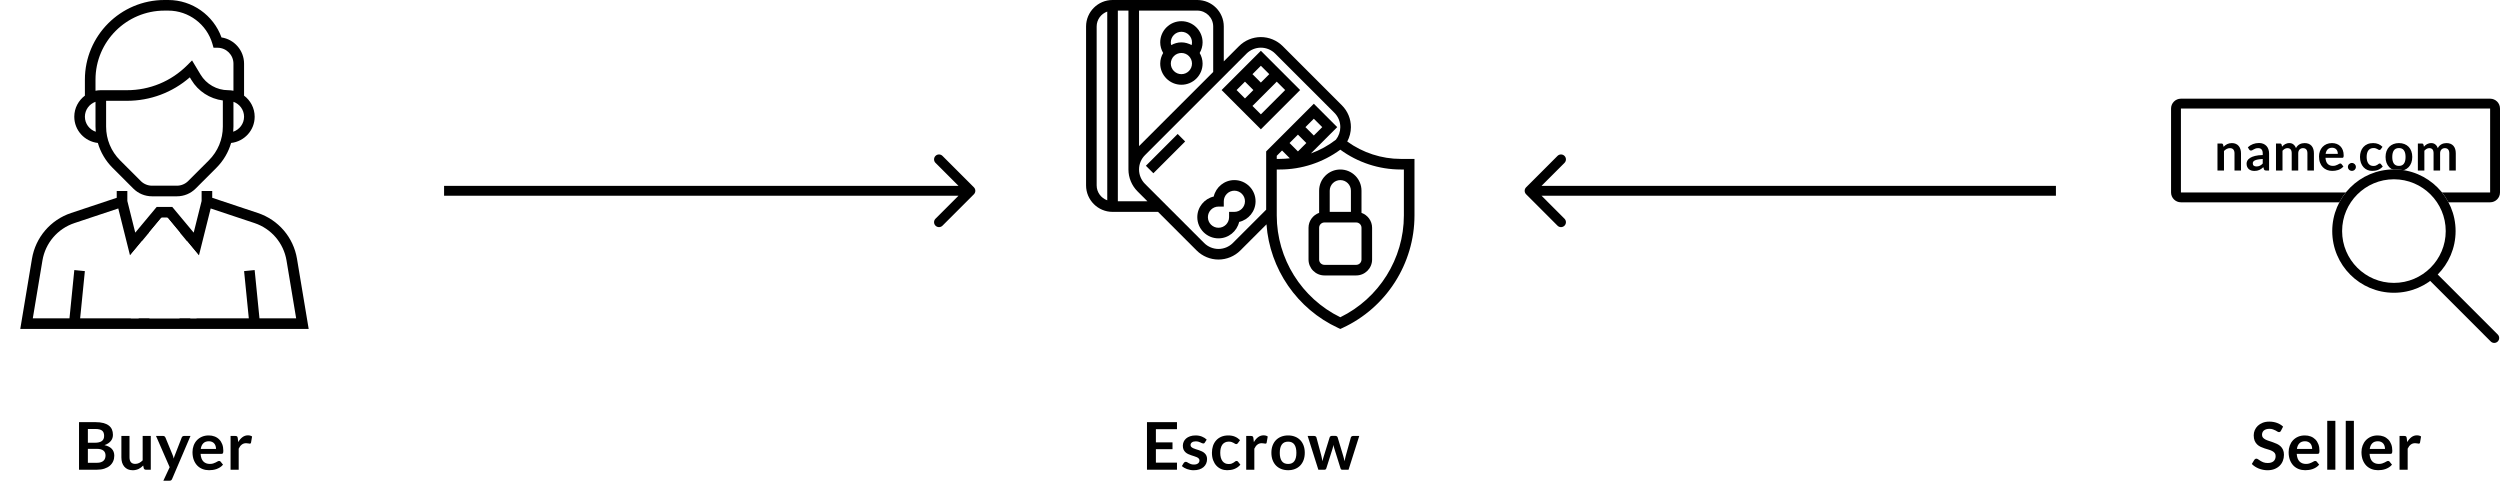 <?xml version="1.0" encoding="UTF-8"?> <svg xmlns="http://www.w3.org/2000/svg" width="1920" height="371" viewBox="0 0 1920 371" fill="none"><rect x="0" y="0" width="1920" height="371" fill="#808080" stroke="none"/><g clip-path="url(#clip0)"><rect width="1920" height="371" fill="white"></rect><path d="M60.69 360.738V324.207H73.296C75.687 324.207 77.725 324.434 79.409 324.889C81.111 325.344 82.5 325.992 83.578 326.834C84.673 327.677 85.473 328.695 85.978 329.891C86.483 331.087 86.736 332.434 86.736 333.933C86.736 334.792 86.609 335.618 86.357 336.409C86.104 337.184 85.708 337.917 85.169 338.607C84.647 339.281 83.974 339.895 83.148 340.451C82.34 341.007 81.372 341.479 80.243 341.866C85.262 342.994 87.772 345.706 87.772 350.001C87.772 351.55 87.477 352.982 86.887 354.295C86.298 355.609 85.439 356.746 84.311 357.706C83.182 358.649 81.793 359.39 80.142 359.929C78.492 360.468 76.605 360.738 74.483 360.738H60.69ZM67.485 344.721V355.432H74.382C75.645 355.432 76.698 355.281 77.54 354.978C78.399 354.674 79.081 354.27 79.586 353.765C80.108 353.26 80.479 352.67 80.698 351.997C80.934 351.323 81.052 350.607 81.052 349.849C81.052 349.058 80.925 348.35 80.673 347.727C80.42 347.087 80.024 346.548 79.485 346.11C78.946 345.655 78.256 345.31 77.414 345.074C76.572 344.839 75.553 344.721 74.357 344.721H67.485ZM67.485 340.022H72.917C75.224 340.022 76.976 339.601 78.172 338.759C79.367 337.917 79.965 336.578 79.965 334.742C79.965 332.839 79.426 331.483 78.348 330.674C77.27 329.866 75.586 329.462 73.296 329.462H67.485V340.022Z" fill="black"></path><path d="M99.462 334.818V351.289C99.462 352.872 99.824 354.102 100.548 354.978C101.289 355.837 102.392 356.266 103.857 356.266C104.935 356.266 105.946 356.03 106.889 355.559C107.832 355.07 108.725 354.405 109.567 353.563V334.818H115.807V360.738H111.992C111.184 360.738 110.653 360.359 110.401 359.601L109.971 357.529C109.432 358.068 108.876 358.565 108.304 359.02C107.731 359.458 107.116 359.837 106.46 360.157C105.82 360.46 105.121 360.695 104.363 360.864C103.622 361.049 102.822 361.142 101.963 361.142C100.548 361.142 99.293 360.906 98.198 360.434C97.121 359.946 96.211 359.264 95.47 358.388C94.729 357.512 94.165 356.477 93.778 355.281C93.407 354.068 93.222 352.738 93.222 351.289V334.818H99.462Z" fill="black"></path><path d="M132.17 367.862C131.985 368.3 131.741 368.628 131.438 368.847C131.151 369.083 130.705 369.201 130.099 369.201H125.45L130.301 358.818L119.817 334.818H125.274C125.779 334.818 126.166 334.935 126.436 335.171C126.705 335.407 126.907 335.677 127.042 335.98L132.575 349.42C132.76 349.858 132.92 350.312 133.055 350.784C133.189 351.255 133.307 351.727 133.408 352.199C133.543 351.71 133.686 351.239 133.838 350.784C134.006 350.329 134.183 349.866 134.368 349.394L139.572 335.98C139.707 335.643 139.926 335.365 140.229 335.146C140.549 334.927 140.903 334.818 141.29 334.818H146.292L132.17 367.862Z" fill="black"></path><path d="M160.293 334.413C161.927 334.413 163.426 334.674 164.79 335.197C166.171 335.719 167.359 336.485 168.352 337.495C169.346 338.489 170.121 339.719 170.677 341.184C171.232 342.632 171.51 344.291 171.51 346.161C171.51 346.632 171.485 347.028 171.434 347.348C171.401 347.651 171.325 347.895 171.207 348.081C171.106 348.249 170.963 348.375 170.778 348.46C170.592 348.527 170.357 348.561 170.07 348.561H154.053C154.239 351.222 154.954 353.175 156.201 354.422C157.447 355.668 159.098 356.291 161.152 356.291C162.163 356.291 163.03 356.173 163.754 355.938C164.496 355.702 165.135 355.441 165.674 355.154C166.23 354.868 166.71 354.607 167.114 354.371C167.536 354.135 167.94 354.018 168.327 354.018C168.58 354.018 168.799 354.068 168.984 354.169C169.169 354.27 169.329 354.413 169.464 354.599L171.283 356.872C170.592 357.681 169.818 358.363 168.959 358.919C168.1 359.458 167.199 359.895 166.256 360.232C165.329 360.552 164.378 360.78 163.401 360.914C162.441 361.049 161.506 361.117 160.597 361.117C158.794 361.117 157.119 360.822 155.569 360.232C154.02 359.626 152.672 358.742 151.527 357.58C150.382 356.401 149.481 354.952 148.824 353.234C148.167 351.5 147.839 349.495 147.839 347.222C147.839 345.453 148.125 343.794 148.698 342.245C149.27 340.679 150.087 339.323 151.148 338.178C152.226 337.015 153.531 336.098 155.064 335.424C156.613 334.75 158.357 334.413 160.293 334.413ZM160.42 338.885C158.601 338.885 157.178 339.399 156.15 340.426C155.123 341.453 154.466 342.91 154.18 344.797H165.902C165.902 343.988 165.792 343.23 165.573 342.523C165.354 341.799 165.018 341.167 164.563 340.628C164.108 340.089 163.535 339.668 162.845 339.365C162.154 339.045 161.346 338.885 160.42 338.885Z" fill="black"></path><path d="M177.077 360.738V334.818H180.74C181.38 334.818 181.827 334.935 182.079 335.171C182.332 335.407 182.5 335.811 182.585 336.384L182.964 339.517C183.89 337.917 184.976 336.653 186.222 335.727C187.469 334.801 188.867 334.338 190.416 334.338C191.696 334.338 192.757 334.632 193.599 335.222L192.791 339.895C192.74 340.199 192.631 340.418 192.462 340.552C192.294 340.67 192.067 340.729 191.78 340.729C191.528 340.729 191.182 340.67 190.745 340.552C190.307 340.434 189.726 340.375 189.001 340.375C187.705 340.375 186.593 340.738 185.667 341.462C184.74 342.169 183.957 343.213 183.317 344.594V360.738H177.077Z" fill="black"></path><path d="M903.917 324.207V329.613H887.723V339.744H900.481V344.973H887.723V355.306H903.917V360.738H880.877V324.207H903.917Z" fill="black"></path><path d="M925.328 339.87C925.16 340.14 924.983 340.333 924.798 340.451C924.612 340.552 924.377 340.603 924.09 340.603C923.787 340.603 923.459 340.519 923.105 340.35C922.768 340.182 922.372 339.997 921.918 339.794C921.463 339.575 920.941 339.382 920.351 339.213C919.779 339.045 919.097 338.961 918.305 338.961C917.076 338.961 916.107 339.222 915.4 339.744C914.692 340.266 914.339 340.948 914.339 341.79C914.339 342.346 914.516 342.818 914.869 343.205C915.24 343.575 915.72 343.904 916.309 344.19C916.916 344.477 917.598 344.738 918.356 344.973C919.114 345.192 919.888 345.437 920.68 345.706C921.471 345.975 922.246 346.287 923.004 346.641C923.762 346.978 924.436 347.415 925.025 347.954C925.631 348.477 926.111 349.108 926.465 349.849C926.836 350.59 927.021 351.483 927.021 352.527C927.021 353.773 926.794 354.927 926.339 355.988C925.884 357.032 925.219 357.942 924.343 358.717C923.467 359.474 922.381 360.072 921.084 360.51C919.804 360.931 918.33 361.142 916.663 361.142C915.77 361.142 914.895 361.058 914.036 360.889C913.194 360.738 912.377 360.519 911.585 360.232C910.81 359.946 910.086 359.609 909.412 359.222C908.756 358.834 908.175 358.413 907.669 357.959L909.109 355.584C909.295 355.298 909.514 355.079 909.766 354.927C910.019 354.775 910.339 354.7 910.726 354.7C911.114 354.7 911.476 354.809 911.812 355.028C912.166 355.247 912.57 355.483 913.025 355.735C913.48 355.988 914.01 356.224 914.617 356.443C915.24 356.662 916.023 356.771 916.966 356.771C917.707 356.771 918.339 356.687 918.861 356.519C919.4 356.333 919.838 356.098 920.175 355.811C920.528 355.525 920.781 355.197 920.932 354.826C921.101 354.439 921.185 354.043 921.185 353.639C921.185 353.032 921 352.535 920.629 352.148C920.276 351.761 919.796 351.424 919.189 351.138C918.6 350.851 917.918 350.599 917.143 350.38C916.385 350.144 915.602 349.891 914.794 349.622C914.002 349.352 913.219 349.041 912.444 348.687C911.686 348.317 911.004 347.853 910.398 347.298C909.808 346.742 909.328 346.06 908.958 345.251C908.604 344.443 908.427 343.466 908.427 342.321C908.427 341.26 908.638 340.249 909.059 339.289C909.48 338.329 910.095 337.495 910.903 336.788C911.728 336.064 912.747 335.491 913.96 335.07C915.189 334.632 916.604 334.413 918.204 334.413C919.989 334.413 921.615 334.708 923.08 335.298C924.545 335.887 925.766 336.662 926.743 337.622L925.328 339.87Z" fill="black"></path><path d="M950.719 340.3C950.534 340.535 950.348 340.721 950.163 340.855C949.995 340.99 949.742 341.058 949.405 341.058C949.085 341.058 948.774 340.965 948.471 340.78C948.167 340.578 947.805 340.359 947.384 340.123C946.963 339.87 946.458 339.651 945.868 339.466C945.296 339.264 944.58 339.163 943.721 339.163C942.626 339.163 941.666 339.365 940.841 339.769C940.016 340.157 939.325 340.721 938.769 341.462C938.23 342.203 937.826 343.104 937.557 344.165C937.287 345.209 937.153 346.397 937.153 347.727C937.153 349.108 937.296 350.338 937.582 351.415C937.885 352.493 938.315 353.403 938.871 354.144C939.426 354.868 940.1 355.424 940.892 355.811C941.683 356.182 942.576 356.367 943.569 356.367C944.563 356.367 945.363 356.249 945.969 356.013C946.593 355.761 947.115 355.491 947.536 355.205C947.957 354.902 948.319 354.632 948.622 354.397C948.942 354.144 949.296 354.018 949.683 354.018C950.188 354.018 950.567 354.211 950.82 354.599L952.614 356.872C951.923 357.681 951.174 358.363 950.365 358.919C949.557 359.458 948.715 359.895 947.839 360.232C946.98 360.552 946.087 360.78 945.161 360.914C944.235 361.049 943.317 361.117 942.407 361.117C940.807 361.117 939.3 360.822 937.885 360.232C936.471 359.626 935.233 358.75 934.172 357.605C933.127 356.46 932.294 355.062 931.671 353.411C931.064 351.744 930.761 349.849 930.761 347.727C930.761 345.824 931.031 344.064 931.569 342.447C932.125 340.813 932.934 339.407 933.995 338.228C935.056 337.032 936.369 336.098 937.936 335.424C939.502 334.75 941.304 334.413 943.342 334.413C945.279 334.413 946.972 334.725 948.42 335.348C949.885 335.971 951.199 336.864 952.361 338.026L950.719 340.3Z" fill="black"></path><path d="M957.088 360.738V334.818H960.752C961.392 334.818 961.838 334.935 962.091 335.171C962.343 335.407 962.512 335.811 962.596 336.384L962.975 339.517C963.901 337.917 964.987 336.653 966.234 335.727C967.48 334.801 968.878 334.338 970.427 334.338C971.707 334.338 972.768 334.632 973.611 335.222L972.802 339.895C972.752 340.199 972.642 340.418 972.474 340.552C972.305 340.67 972.078 340.729 971.792 340.729C971.539 340.729 971.194 340.67 970.756 340.552C970.318 340.434 969.737 340.375 969.013 340.375C967.716 340.375 966.604 340.738 965.678 341.462C964.752 342.169 963.968 343.213 963.328 344.594V360.738H957.088Z" fill="black"></path><path d="M989.284 334.413C991.221 334.413 992.972 334.725 994.539 335.348C996.122 335.971 997.469 336.855 998.581 338.001C999.692 339.146 1000.55 340.544 1001.16 342.194C1001.76 343.845 1002.07 345.689 1002.07 347.727C1002.07 349.782 1001.76 351.634 1001.16 353.285C1000.55 354.935 999.692 356.342 998.581 357.504C997.469 358.666 996.122 359.559 994.539 360.182C992.972 360.805 991.221 361.117 989.284 361.117C987.347 361.117 985.587 360.805 984.004 360.182C982.421 359.559 981.065 358.666 979.937 357.504C978.825 356.342 977.958 354.935 977.334 353.285C976.728 351.634 976.425 349.782 976.425 347.727C976.425 345.689 976.728 343.845 977.334 342.194C977.958 340.544 978.825 339.146 979.937 338.001C981.065 336.855 982.421 335.971 984.004 335.348C985.587 334.725 987.347 334.413 989.284 334.413ZM989.284 356.317C991.44 356.317 993.031 355.592 994.059 354.144C995.103 352.695 995.625 350.573 995.625 347.778C995.625 344.982 995.103 342.851 994.059 341.386C993.031 339.921 991.44 339.188 989.284 339.188C987.094 339.188 985.478 339.929 984.433 341.411C983.389 342.877 982.867 344.999 982.867 347.778C982.867 350.557 983.389 352.679 984.433 354.144C985.478 355.592 987.094 356.317 989.284 356.317Z" fill="black"></path><path d="M1004.28 334.818H1009.23C1009.71 334.818 1010.1 334.927 1010.42 335.146C1010.74 335.365 1010.94 335.643 1011.03 335.98L1014.74 349.824C1014.94 350.582 1015.1 351.323 1015.22 352.047C1015.36 352.771 1015.48 353.495 1015.6 354.22C1015.79 353.495 1015.98 352.771 1016.18 352.047C1016.4 351.323 1016.63 350.582 1016.86 349.824L1021.16 335.929C1021.26 335.592 1021.46 335.314 1021.77 335.095C1022.07 334.877 1022.42 334.767 1022.83 334.767H1025.58C1026.03 334.767 1026.41 334.877 1026.72 335.095C1027.02 335.314 1027.22 335.592 1027.32 335.929L1031.57 350.077C1031.79 350.801 1031.98 351.508 1032.15 352.199C1032.33 352.872 1032.51 353.554 1032.68 354.245C1032.8 353.521 1032.92 352.797 1033.06 352.072C1033.21 351.348 1033.39 350.599 1033.61 349.824L1037.45 335.98C1037.54 335.643 1037.74 335.365 1038.06 335.146C1038.38 334.927 1038.75 334.818 1039.17 334.818H1043.9L1035.69 360.738H1030.66C1030.12 360.738 1029.73 360.367 1029.5 359.626L1024.82 344.645C1024.67 344.157 1024.53 343.668 1024.39 343.18C1024.27 342.674 1024.17 342.178 1024.09 341.689C1023.99 342.194 1023.88 342.7 1023.76 343.205C1023.64 343.693 1023.51 344.19 1023.36 344.695L1018.63 359.626C1018.4 360.367 1017.94 360.738 1017.27 360.738H1012.49L1004.28 334.818Z" fill="black"></path><path d="M1751.76 330.851C1751.57 331.222 1751.35 331.483 1751.1 331.634C1750.86 331.786 1750.58 331.862 1750.24 331.862C1749.9 331.862 1749.52 331.735 1749.1 331.483C1748.68 331.213 1748.19 330.918 1747.61 330.598C1747.04 330.278 1746.37 329.992 1745.59 329.739C1744.83 329.47 1743.93 329.335 1742.89 329.335C1741.95 329.335 1741.12 329.453 1740.41 329.689C1739.72 329.908 1739.13 330.219 1738.64 330.624C1738.17 331.028 1737.82 331.516 1737.58 332.089C1737.35 332.645 1737.23 333.259 1737.23 333.933C1737.23 334.792 1737.47 335.508 1737.94 336.08C1738.43 336.653 1739.07 337.142 1739.86 337.546C1740.65 337.95 1741.55 338.312 1742.56 338.632C1743.57 338.952 1744.6 339.297 1745.64 339.668C1746.7 340.022 1747.74 340.443 1748.75 340.931C1749.76 341.403 1750.66 342.009 1751.45 342.75C1752.24 343.474 1752.88 344.367 1753.35 345.428C1753.84 346.489 1754.08 347.777 1754.08 349.293C1754.08 350.944 1753.79 352.493 1753.22 353.942C1752.67 355.373 1751.84 356.628 1750.75 357.706C1749.67 358.767 1748.35 359.609 1746.78 360.232C1745.21 360.838 1743.42 361.142 1741.4 361.142C1740.24 361.142 1739.09 361.024 1737.96 360.788C1736.83 360.569 1735.75 360.249 1734.7 359.828C1733.68 359.407 1732.71 358.902 1731.8 358.312C1730.91 357.723 1730.11 357.066 1729.4 356.342L1731.37 353.083C1731.55 352.847 1731.77 352.653 1732.03 352.502C1732.3 352.333 1732.59 352.249 1732.91 352.249C1733.33 352.249 1733.79 352.426 1734.27 352.779C1734.76 353.116 1735.34 353.495 1735.99 353.916C1736.67 354.337 1737.45 354.725 1738.34 355.078C1739.25 355.415 1740.34 355.584 1741.6 355.584C1743.54 355.584 1745.04 355.129 1746.1 354.219C1747.16 353.293 1747.69 351.971 1747.69 350.253C1747.69 349.293 1747.44 348.51 1746.96 347.904C1746.48 347.297 1745.85 346.792 1745.06 346.388C1744.27 345.967 1743.37 345.613 1742.36 345.327C1741.35 345.041 1740.32 344.729 1739.28 344.392C1738.23 344.055 1737.2 343.651 1736.19 343.179C1735.18 342.708 1734.28 342.093 1733.49 341.335C1732.7 340.577 1732.06 339.634 1731.57 338.506C1731.1 337.36 1730.86 335.954 1730.86 334.287C1730.86 332.956 1731.12 331.659 1731.65 330.396C1732.19 329.133 1732.96 328.013 1733.97 327.036C1735 326.059 1736.25 325.276 1737.74 324.687C1739.22 324.097 1740.91 323.803 1742.81 323.803C1744.97 323.803 1746.96 324.139 1748.78 324.813C1750.59 325.487 1752.14 326.43 1753.42 327.643L1751.76 330.851Z" fill="black"></path><path d="M1770.13 334.413C1771.76 334.413 1773.26 334.674 1774.63 335.196C1776.01 335.718 1777.19 336.485 1778.19 337.495C1779.18 338.489 1779.96 339.718 1780.51 341.184C1781.07 342.632 1781.35 344.291 1781.35 346.16C1781.35 346.632 1781.32 347.028 1781.27 347.348C1781.24 347.651 1781.16 347.895 1781.04 348.081C1780.94 348.249 1780.8 348.375 1780.61 348.459C1780.43 348.527 1780.19 348.561 1779.91 348.561H1763.89C1764.07 351.222 1764.79 353.175 1766.04 354.422C1767.28 355.668 1768.93 356.291 1770.99 356.291C1772 356.291 1772.87 356.173 1773.59 355.937C1774.33 355.702 1774.97 355.441 1775.51 355.154C1776.07 354.868 1776.55 354.607 1776.95 354.371C1777.37 354.135 1777.78 354.017 1778.16 354.017C1778.42 354.017 1778.63 354.068 1778.82 354.169C1779.01 354.27 1779.17 354.413 1779.3 354.598L1781.12 356.872C1780.43 357.68 1779.65 358.363 1778.79 358.918C1777.94 359.457 1777.03 359.895 1776.09 360.232C1775.17 360.552 1774.21 360.779 1773.24 360.914C1772.28 361.049 1771.34 361.116 1770.43 361.116C1768.63 361.116 1766.95 360.822 1765.41 360.232C1763.86 359.626 1762.51 358.742 1761.36 357.579C1760.22 356.401 1759.32 354.952 1758.66 353.234C1758 351.499 1757.67 349.495 1757.67 347.222C1757.67 345.453 1757.96 343.794 1758.53 342.245C1759.11 340.678 1759.92 339.323 1760.98 338.177C1762.06 337.015 1763.37 336.097 1764.9 335.424C1766.45 334.75 1768.19 334.413 1770.13 334.413ZM1770.26 338.885C1768.44 338.885 1767.01 339.398 1765.99 340.426C1764.96 341.453 1764.3 342.91 1764.02 344.796H1775.74C1775.74 343.988 1775.63 343.23 1775.41 342.523C1775.19 341.798 1774.85 341.167 1774.4 340.628C1773.94 340.089 1773.37 339.668 1772.68 339.365C1771.99 339.045 1771.18 338.885 1770.26 338.885Z" fill="black"></path><path d="M1793.56 323.196V360.737H1787.32V323.196H1793.56Z" fill="black"></path><path d="M1807.78 323.196V360.737H1801.54V323.196H1807.78Z" fill="black"></path><path d="M1826.07 334.413C1827.7 334.413 1829.2 334.674 1830.57 335.196C1831.95 335.718 1833.13 336.485 1834.13 337.495C1835.12 338.489 1835.9 339.718 1836.45 341.184C1837.01 342.632 1837.29 344.291 1837.29 346.16C1837.29 346.632 1837.26 347.028 1837.21 347.348C1837.18 347.651 1837.1 347.895 1836.98 348.081C1836.88 348.249 1836.74 348.375 1836.55 348.459C1836.37 348.527 1836.13 348.561 1835.85 348.561H1819.83C1820.01 351.222 1820.73 353.175 1821.98 354.422C1823.22 355.668 1824.87 356.291 1826.93 356.291C1827.94 356.291 1828.81 356.173 1829.53 355.937C1830.27 355.702 1830.91 355.441 1831.45 355.154C1832.01 354.868 1832.49 354.607 1832.89 354.371C1833.31 354.135 1833.72 354.017 1834.1 354.017C1834.36 354.017 1834.57 354.068 1834.76 354.169C1834.95 354.27 1835.11 354.413 1835.24 354.598L1837.06 356.872C1836.37 357.68 1835.59 358.363 1834.73 358.918C1833.88 359.457 1832.97 359.895 1832.03 360.232C1831.11 360.552 1830.15 360.779 1829.18 360.914C1828.22 361.049 1827.28 361.116 1826.37 361.116C1824.57 361.116 1822.89 360.822 1821.35 360.232C1819.8 359.626 1818.45 358.742 1817.3 357.579C1816.16 356.401 1815.26 354.952 1814.6 353.234C1813.94 351.499 1813.61 349.495 1813.61 347.222C1813.61 345.453 1813.9 343.794 1814.47 342.245C1815.05 340.678 1815.86 339.323 1816.92 338.177C1818 337.015 1819.31 336.097 1820.84 335.424C1822.39 334.75 1824.13 334.413 1826.07 334.413ZM1826.2 338.885C1824.38 338.885 1822.95 339.398 1821.93 340.426C1820.9 341.453 1820.24 342.91 1819.96 344.796H1831.68C1831.68 343.988 1831.57 343.23 1831.35 342.523C1831.13 341.798 1830.79 341.167 1830.34 340.628C1829.88 340.089 1829.31 339.668 1828.62 339.365C1827.93 339.045 1827.12 338.885 1826.2 338.885Z" fill="black"></path><path d="M1842.85 360.737V334.817H1846.52C1847.16 334.817 1847.6 334.935 1847.86 335.171C1848.11 335.407 1848.28 335.811 1848.36 336.384L1848.74 339.516C1849.67 337.916 1850.75 336.653 1852 335.727C1853.24 334.8 1854.64 334.337 1856.19 334.337C1857.47 334.337 1858.53 334.632 1859.38 335.222L1858.57 339.895C1858.52 340.198 1858.41 340.417 1858.24 340.552C1858.07 340.67 1857.84 340.729 1857.56 340.729C1857.3 340.729 1856.96 340.67 1856.52 340.552C1856.08 340.434 1855.5 340.375 1854.78 340.375C1853.48 340.375 1852.37 340.737 1851.44 341.462C1850.52 342.169 1849.73 343.213 1849.09 344.594V360.737H1842.85Z" fill="black"></path><g clip-path="url(#clip1)"><path d="M228.089 198.741C225.355 182.324 213.844 168.853 198.05 163.588L162.991 151.902V146.69H154.842V154.335L148.758 178.665L132.301 158.915H120.333L103.875 178.665L97.796 154.335V146.69H89.647V151.902L54.588 163.588C38.798 168.853 27.287 182.324 24.549 198.741L15.565 252.633H237.069L228.089 198.741ZM106.487 244.483H61.551L65.178 208.218L57.069 207.408L53.361 244.487H25.189L32.589 200.085C34.826 186.651 44.246 175.633 57.167 171.322L90.836 160.096L99.866 196.21L109.054 185.184L113.916 192.478L106.487 244.483ZM137.92 244.483H114.718L122.424 190.546L114.494 178.652L124.151 167.064H128.483L138.14 178.652L130.21 190.546L137.92 244.483ZM199.276 244.483L195.569 207.404L187.46 208.214L191.086 244.479H146.151L138.722 192.474L143.583 185.18L152.772 196.206L161.801 160.092L195.471 171.318C208.392 175.625 217.808 186.647 220.049 200.081L227.449 244.483H199.276Z" fill="black"></path><path d="M99.157 197.053L123.789 167.369H128.841L152.841 196.422L150.947 244.422H100.42L99.157 197.053Z" fill="white"></path><path d="M75.149 109.79C77.227 116.941 81.065 123.497 86.476 128.908L102.368 144.8C106.214 148.646 111.328 150.765 116.772 150.765H135.87C141.31 150.765 146.427 148.646 150.274 144.8L166.165 128.908C171.576 123.497 175.415 116.937 177.493 109.79C187.643 108.641 195.589 100.1 195.589 89.644C195.589 82.958 192.305 77.062 187.313 73.346H187.439V48.897C187.439 38.698 179.901 30.223 170.106 28.752C163.973 11.687 147.564 0.001 129.253 0.001H126.319C92.617 0.001 65.198 27.42 65.198 61.121V73.346H65.325C60.333 77.062 57.049 82.958 57.049 89.644C57.049 100.1 64.995 108.641 75.149 109.79ZM171.141 97.211C171.141 107.011 167.327 116.22 160.4 123.147L144.508 139.038C142.235 141.312 139.085 142.616 135.866 142.616H116.768C113.549 142.616 110.403 141.312 108.125 139.038L92.234 123.147C85.307 116.22 81.493 107.011 81.493 97.215V77.42H97.502C115.435 77.42 132.39 71.052 145.788 59.386L147.035 61.464C152.234 70.131 161.231 75.892 171.141 77.147V97.211ZM187.439 89.644C187.439 95.019 183.927 99.546 179.098 101.176C179.212 99.868 179.29 98.548 179.29 97.215V78.17C184.021 79.857 187.439 84.339 187.439 89.644ZM73.348 61.121C73.348 31.914 97.111 8.15 126.319 8.15H129.253C144.908 8.15 158.847 18.663 163.15 33.719L163.993 36.673H167.066C173.805 36.673 179.29 42.158 179.29 48.897V69.683C177.974 69.413 176.609 69.271 175.215 69.271C166.585 69.271 158.464 64.675 154.023 57.271L147.499 46.4L143.807 50.091C131.441 62.458 114.999 69.271 97.507 69.271H77.422C76.029 69.271 74.664 69.413 73.348 69.683V61.121V61.121ZM73.348 78.17V97.215C73.348 98.548 73.425 99.868 73.539 101.18C68.711 99.546 65.198 95.019 65.198 89.644C65.198 84.339 68.617 79.857 73.348 78.17Z" fill="black"></path></g><path fill-rule="evenodd" clip-rule="evenodd" d="M1912.42 83.369H1674.95V147.79L1912.42 147.79V83.369ZM1674.95 75.79C1670.76 75.79 1667.37 79.183 1667.37 83.369V147.79C1667.37 151.976 1670.76 155.369 1674.95 155.369H1912.42C1916.61 155.369 1920 151.976 1920 147.79V83.369C1920 79.183 1916.61 75.79 1912.42 75.79H1674.95Z" fill="black"></path><path d="M1703.02 130.948V110.212H1706.08C1706.72 110.212 1707.15 110.515 1707.35 111.122L1707.69 112.759C1708.11 112.327 1708.55 111.937 1709.01 111.586C1709.48 111.236 1709.97 110.933 1710.48 110.677C1711.01 110.421 1711.57 110.226 1712.16 110.091C1712.75 109.956 1713.4 109.889 1714.1 109.889C1715.23 109.889 1716.23 110.084 1717.11 110.475C1717.99 110.852 1718.71 111.391 1719.29 112.092C1719.89 112.779 1720.33 113.607 1720.63 114.578C1720.94 115.534 1721.09 116.592 1721.09 117.751V130.948H1716.1V117.751C1716.1 116.484 1715.8 115.507 1715.21 114.82C1714.63 114.119 1713.76 113.769 1712.58 113.769C1711.72 113.769 1710.91 113.965 1710.16 114.355C1709.4 114.746 1708.69 115.278 1708.02 115.952V130.948H1703.02Z" fill="black"></path><path d="M1742.65 130.948H1740.41C1739.94 130.948 1739.57 130.881 1739.3 130.746C1739.03 130.598 1738.82 130.308 1738.69 129.877L1738.24 128.402C1737.72 128.873 1737.2 129.291 1736.69 129.655C1736.19 130.005 1735.67 130.301 1735.13 130.544C1734.59 130.786 1734.02 130.968 1733.41 131.09C1732.81 131.211 1732.13 131.271 1731.39 131.271C1730.52 131.271 1729.71 131.157 1728.97 130.928C1728.23 130.685 1727.59 130.328 1727.05 129.857C1726.52 129.385 1726.11 128.799 1725.82 128.098C1725.52 127.398 1725.37 126.583 1725.37 125.653C1725.37 124.871 1725.57 124.103 1725.98 123.349C1726.39 122.581 1727.08 121.894 1728.04 121.287C1729 120.668 1730.27 120.156 1731.86 119.751C1733.45 119.347 1735.42 119.118 1737.78 119.064V117.852C1737.78 116.464 1737.48 115.44 1736.89 114.78C1736.31 114.106 1735.46 113.769 1734.34 113.769C1733.54 113.769 1732.86 113.863 1732.32 114.052C1731.78 114.241 1731.31 114.456 1730.91 114.699C1730.52 114.928 1730.15 115.137 1729.82 115.325C1729.48 115.514 1729.11 115.608 1728.71 115.608C1728.37 115.608 1728.08 115.521 1727.84 115.346C1727.59 115.17 1727.4 114.955 1727.25 114.699L1726.34 113.102C1728.73 110.919 1731.6 109.828 1734.97 109.828C1736.18 109.828 1737.26 110.03 1738.2 110.434C1739.16 110.825 1739.97 111.378 1740.63 112.092C1741.29 112.792 1741.79 113.634 1742.13 114.618C1742.48 115.602 1742.65 116.679 1742.65 117.852V130.948ZM1732.95 127.836C1733.46 127.836 1733.93 127.789 1734.36 127.694C1734.8 127.6 1735.2 127.458 1735.58 127.27C1735.97 127.081 1736.34 126.852 1736.69 126.583C1737.05 126.3 1737.42 125.97 1737.78 125.592V122.096C1736.32 122.163 1735.11 122.291 1734.12 122.48C1733.15 122.655 1732.37 122.884 1731.78 123.167C1731.18 123.45 1730.76 123.78 1730.5 124.157C1730.26 124.535 1730.14 124.946 1730.14 125.39C1730.14 126.266 1730.4 126.893 1730.91 127.27C1731.43 127.647 1732.11 127.836 1732.95 127.836Z" fill="black"></path><path d="M1747.96 130.948V110.212H1751.02C1751.66 110.212 1752.09 110.515 1752.29 111.122L1752.61 112.658C1752.98 112.253 1753.35 111.883 1753.74 111.546C1754.15 111.209 1754.57 110.919 1755.02 110.677C1755.48 110.434 1755.96 110.246 1756.47 110.111C1757 109.963 1757.57 109.889 1758.19 109.889C1759.5 109.889 1760.57 110.246 1761.4 110.96C1762.25 111.661 1762.89 112.597 1763.3 113.769C1763.63 113.082 1764.03 112.496 1764.52 112.011C1765 111.512 1765.53 111.108 1766.11 110.798C1766.69 110.488 1767.3 110.259 1767.95 110.111C1768.61 109.963 1769.27 109.889 1769.93 109.889C1771.08 109.889 1772.09 110.064 1772.98 110.414C1773.87 110.765 1774.62 111.277 1775.23 111.95C1775.83 112.624 1776.29 113.446 1776.6 114.416C1776.93 115.386 1777.09 116.498 1777.09 117.751V130.948H1772.09V117.751C1772.09 116.43 1771.81 115.44 1771.23 114.78C1770.65 114.106 1769.8 113.769 1768.68 113.769C1768.17 113.769 1767.69 113.857 1767.24 114.032C1766.81 114.207 1766.43 114.463 1766.09 114.8C1765.77 115.123 1765.51 115.534 1765.32 116.033C1765.14 116.531 1765.04 117.104 1765.04 117.751V130.948H1760.03V117.751C1760.03 116.363 1759.75 115.352 1759.18 114.719C1758.63 114.086 1757.81 113.769 1756.71 113.769C1756 113.769 1755.33 113.951 1754.69 114.315C1754.07 114.665 1753.49 115.15 1752.96 115.77V130.948H1747.96Z" fill="black"></path><path d="M1790.96 109.889C1792.27 109.889 1793.47 110.098 1794.56 110.515C1795.67 110.933 1796.62 111.546 1797.41 112.354C1798.21 113.149 1798.83 114.133 1799.27 115.305C1799.71 116.464 1799.94 117.791 1799.94 119.287C1799.94 119.664 1799.92 119.981 1799.88 120.237C1799.85 120.479 1799.79 120.674 1799.69 120.823C1799.61 120.957 1799.5 121.058 1799.35 121.126C1799.2 121.18 1799.01 121.207 1798.78 121.207H1785.97C1786.12 123.335 1786.69 124.898 1787.69 125.895C1788.69 126.893 1790.01 127.391 1791.65 127.391C1792.46 127.391 1793.15 127.297 1793.73 127.108C1794.32 126.919 1794.84 126.711 1795.27 126.482C1795.71 126.253 1796.1 126.044 1796.42 125.855C1796.76 125.666 1797.08 125.572 1797.39 125.572C1797.59 125.572 1797.77 125.613 1797.92 125.693C1798.06 125.774 1798.19 125.889 1798.3 126.037L1799.75 127.856C1799.2 128.503 1798.58 129.048 1797.9 129.493C1797.21 129.924 1796.49 130.274 1795.73 130.544C1794.99 130.8 1794.23 130.982 1793.45 131.09C1792.68 131.197 1791.93 131.251 1791.21 131.251C1789.76 131.251 1788.42 131.015 1787.18 130.544C1785.94 130.059 1784.87 129.351 1783.95 128.422C1783.03 127.479 1782.31 126.32 1781.79 124.946C1781.26 123.558 1781 121.954 1781 120.135C1781 118.721 1781.23 117.394 1781.69 116.154C1782.14 114.901 1782.8 113.816 1783.65 112.9C1784.51 111.97 1785.55 111.236 1786.78 110.697C1788.02 110.158 1789.41 109.889 1790.96 109.889ZM1791.06 113.466C1789.61 113.466 1788.47 113.877 1787.65 114.699C1786.83 115.521 1786.3 116.686 1786.07 118.195H1795.45C1795.45 117.549 1795.36 116.942 1795.19 116.376C1795.01 115.797 1794.74 115.292 1794.38 114.861C1794.02 114.429 1793.56 114.093 1793 113.85C1792.45 113.594 1791.81 113.466 1791.06 113.466Z" fill="black"></path><path d="M1803.2 128.199C1803.2 127.782 1803.27 127.384 1803.42 127.007C1803.58 126.63 1803.8 126.306 1804.07 126.037C1804.35 125.767 1804.68 125.552 1805.06 125.39C1805.43 125.229 1805.84 125.148 1806.27 125.148C1806.69 125.148 1807.09 125.229 1807.46 125.39C1807.84 125.552 1808.16 125.767 1808.43 126.037C1808.7 126.306 1808.92 126.63 1809.08 127.007C1809.24 127.384 1809.32 127.782 1809.32 128.199C1809.32 128.631 1809.24 129.035 1809.08 129.412C1808.92 129.776 1808.7 130.093 1808.43 130.362C1808.16 130.631 1807.84 130.84 1807.46 130.989C1807.09 131.15 1806.69 131.231 1806.27 131.231C1805.84 131.231 1805.43 131.15 1805.06 130.989C1804.68 130.84 1804.35 130.631 1804.07 130.362C1803.8 130.093 1803.58 129.776 1803.42 129.412C1803.27 129.035 1803.2 128.631 1803.2 128.199Z" fill="black"></path><path d="M1828.45 114.598C1828.3 114.786 1828.15 114.935 1828 115.042C1827.87 115.15 1827.66 115.204 1827.39 115.204C1827.14 115.204 1826.89 115.13 1826.65 114.982C1826.4 114.82 1826.11 114.645 1825.78 114.456C1825.44 114.254 1825.04 114.079 1824.56 113.931C1824.11 113.769 1823.53 113.688 1822.85 113.688C1821.97 113.688 1821.2 113.85 1820.54 114.173C1819.88 114.483 1819.33 114.935 1818.89 115.527C1818.45 116.12 1818.13 116.841 1817.92 117.69C1817.7 118.525 1817.59 119.475 1817.59 120.54C1817.59 121.645 1817.71 122.628 1817.94 123.49C1818.18 124.353 1818.52 125.08 1818.97 125.673C1819.41 126.253 1819.95 126.697 1820.58 127.007C1821.22 127.303 1821.93 127.452 1822.73 127.452C1823.52 127.452 1824.16 127.357 1824.65 127.169C1825.14 126.967 1825.56 126.751 1825.9 126.522C1826.24 126.279 1826.53 126.064 1826.77 125.875C1827.02 125.673 1827.31 125.572 1827.62 125.572C1828.02 125.572 1828.32 125.727 1828.53 126.037L1829.96 127.856C1829.41 128.503 1828.81 129.048 1828.16 129.493C1827.52 129.924 1826.84 130.274 1826.14 130.544C1825.45 130.8 1824.74 130.982 1824 131.09C1823.26 131.197 1822.52 131.251 1821.8 131.251C1820.52 131.251 1819.31 131.015 1818.18 130.544C1817.05 130.059 1816.06 129.358 1815.21 128.442C1814.37 127.526 1813.71 126.407 1813.21 125.087C1812.72 123.753 1812.48 122.237 1812.48 120.54C1812.48 119.017 1812.69 117.609 1813.13 116.316C1813.57 115.009 1814.22 113.884 1815.07 112.941C1815.91 111.984 1816.97 111.236 1818.22 110.697C1819.47 110.158 1820.91 109.889 1822.54 109.889C1824.09 109.889 1825.45 110.138 1826.61 110.637C1827.78 111.135 1828.83 111.849 1829.76 112.779L1828.45 114.598Z" fill="black"></path><path d="M1842.39 109.889C1843.94 109.889 1845.34 110.138 1846.6 110.637C1847.86 111.135 1848.94 111.842 1849.83 112.759C1850.72 113.675 1851.41 114.793 1851.89 116.114C1852.38 117.434 1852.62 118.909 1852.62 120.54C1852.62 122.183 1852.38 123.666 1851.89 124.986C1851.41 126.306 1850.72 127.431 1849.83 128.361C1848.94 129.291 1847.86 130.005 1846.6 130.503C1845.34 131.002 1843.94 131.251 1842.39 131.251C1840.84 131.251 1839.44 131.002 1838.17 130.503C1836.9 130.005 1835.82 129.291 1834.92 128.361C1834.03 127.431 1833.33 126.306 1832.83 124.986C1832.35 123.666 1832.11 122.183 1832.11 120.54C1832.11 118.909 1832.35 117.434 1832.83 116.114C1833.33 114.793 1834.03 113.675 1834.92 112.759C1835.82 111.842 1836.9 111.135 1838.17 110.637C1839.44 110.138 1840.84 109.889 1842.39 109.889ZM1842.39 127.411C1844.12 127.411 1845.39 126.832 1846.21 125.673C1847.05 124.514 1847.47 122.817 1847.47 120.58C1847.47 118.343 1847.05 116.639 1846.21 115.467C1845.39 114.295 1844.12 113.709 1842.39 113.709C1840.64 113.709 1839.35 114.301 1838.51 115.487C1837.68 116.659 1837.26 118.357 1837.26 120.58C1837.26 122.803 1837.68 124.501 1838.51 125.673C1839.35 126.832 1840.64 127.411 1842.39 127.411Z" fill="black"></path><path d="M1856.92 130.948V110.212H1859.97C1860.62 110.212 1861.04 110.515 1861.24 111.122L1861.57 112.658C1861.93 112.253 1862.31 111.883 1862.7 111.546C1863.1 111.209 1863.53 110.919 1863.97 110.677C1864.43 110.434 1864.92 110.246 1865.43 110.111C1865.95 109.963 1866.53 109.889 1867.15 109.889C1868.45 109.889 1869.52 110.246 1870.36 110.96C1871.21 111.661 1871.84 112.597 1872.26 113.769C1872.58 113.082 1872.99 112.496 1873.47 112.011C1873.96 111.512 1874.49 111.108 1875.07 110.798C1875.65 110.488 1876.26 110.259 1876.91 110.111C1877.57 109.963 1878.23 109.889 1878.89 109.889C1880.03 109.889 1881.05 110.064 1881.94 110.414C1882.83 110.765 1883.58 111.277 1884.18 111.95C1884.79 112.624 1885.25 113.446 1885.56 114.416C1885.88 115.386 1886.04 116.498 1886.04 117.751V130.948H1881.05V117.751C1881.05 116.43 1880.76 115.44 1880.18 114.78C1879.6 114.106 1878.75 113.769 1877.63 113.769C1877.12 113.769 1876.64 113.857 1876.2 114.032C1875.77 114.207 1875.38 114.463 1875.05 114.8C1874.72 115.123 1874.47 115.534 1874.28 116.033C1874.09 116.531 1874 117.104 1874 117.751V130.948H1868.98V117.751C1868.98 116.363 1868.7 115.352 1868.14 114.719C1867.58 114.086 1866.76 113.769 1865.67 113.769C1864.96 113.769 1864.28 113.951 1863.65 114.315C1863.03 114.665 1862.45 115.15 1861.91 115.77V130.948H1856.92Z" fill="black"></path><path d="M1885.9 177.474C1885.9 203.635 1864.69 224.842 1838.53 224.842C1812.37 224.842 1791.16 203.635 1791.16 177.474C1791.16 151.313 1812.37 130.105 1838.53 130.105C1864.69 130.105 1885.9 151.313 1885.9 177.474Z" fill="white"></path><path fill-rule="evenodd" clip-rule="evenodd" d="M1838.53 217.263C1860.5 217.263 1878.32 199.449 1878.32 177.474C1878.32 155.499 1860.5 137.684 1838.53 137.684C1816.55 137.684 1798.74 155.499 1798.74 177.474C1798.74 199.449 1816.55 217.263 1838.53 217.263ZM1838.53 224.842C1864.69 224.842 1885.9 203.635 1885.9 177.474C1885.9 151.313 1864.69 130.105 1838.53 130.105C1812.37 130.105 1791.16 151.313 1791.16 177.474C1791.16 203.635 1812.37 224.842 1838.53 224.842Z" fill="black"></path><path fill-rule="evenodd" clip-rule="evenodd" d="M1865.53 209.532C1867.01 208.052 1869.41 208.052 1870.89 209.532L1918.26 256.9C1919.74 258.38 1919.74 260.779 1918.26 262.259C1916.78 263.739 1914.38 263.739 1912.9 262.259L1865.53 214.891C1864.05 213.411 1864.05 211.012 1865.53 209.532Z" fill="black"></path><g clip-path="url(#clip2)"><path d="M948.003 138.312C940.29 138.312 933.811 143.711 932.147 150.932C924.926 152.596 919.527 159.076 919.527 166.789C919.527 175.763 926.827 183.061 935.799 183.061C943.512 183.061 949.994 177.662 951.658 170.441C958.879 168.777 964.275 162.297 964.275 154.585C964.275 145.61 956.978 138.312 948.003 138.312ZM948.003 162.721H943.935V166.789C943.935 171.276 940.287 174.925 935.799 174.925C931.314 174.925 927.663 171.276 927.663 166.789C927.663 162.301 931.314 158.653 935.799 158.653H939.867V154.585C939.867 150.097 943.518 146.449 948.003 146.449C952.491 146.449 956.139 150.097 956.139 154.585C956.139 159.072 952.491 162.721 948.003 162.721Z" fill="black"></path><path d="M998.503 69.158L968.342 38.997L938.184 69.158L968.342 99.318L998.503 69.158ZM968.342 87.813L961.89 81.362L980.546 62.706L987 69.158L968.342 87.813ZM974.796 56.953L968.342 63.405L961.89 56.953L968.342 50.502L974.796 56.953ZM956.138 62.706L962.592 69.158L956.138 75.609L949.686 69.158L956.138 62.706Z" fill="black"></path><path d="M880.037 127.301L904.445 102.895L910.198 108.647L885.792 133.053L880.037 127.301Z" fill="black"></path><path d="M891.049 48.816C891.049 57.791 898.349 65.089 907.321 65.089C916.295 65.089 923.593 57.791 923.593 48.816C923.593 45.843 922.735 43.092 921.336 40.692C922.792 38.215 923.593 35.421 923.593 32.544C923.593 23.57 916.295 16.273 907.321 16.273C898.349 16.273 891.049 23.57 891.049 32.544C891.049 35.421 891.851 38.215 893.307 40.692C891.909 43.092 891.049 45.843 891.049 48.816ZM907.321 56.953C902.836 56.953 899.185 53.304 899.185 48.816C899.185 44.329 902.836 40.681 907.321 40.681C911.808 40.681 915.457 44.329 915.457 48.816C915.457 53.304 911.808 56.953 907.321 56.953ZM907.321 24.409C911.808 24.409 915.457 28.057 915.457 32.544C915.457 33.317 915.328 34.001 915.149 34.64C912.817 33.345 910.173 32.544 907.321 32.544C904.47 32.544 901.827 33.345 899.495 34.64C899.316 34.001 899.185 33.317 899.185 32.544C899.185 28.057 902.836 24.409 907.321 24.409Z" fill="black"></path><path d="M1075.75 122.04C1061.03 122.04 1046.6 117.293 1034.69 108.698C1036.49 105.299 1037.5 101.517 1037.5 97.632C1037.5 91.298 1035.04 85.343 1030.56 80.868L985.109 35.42C980.695 31.007 974.585 28.476 968.344 28.476C962.105 28.476 955.995 31.007 951.581 35.42L939.868 47.132V20.34C939.868 9.125 930.745 0 919.528 0H854.44C843.225 0 834.1 9.125 834.1 20.34V142.38C834.1 153.595 843.225 162.72 854.44 162.72H889.369L919.037 192.388C923.451 196.802 929.561 199.332 935.8 199.332C942.041 199.332 948.151 196.802 952.565 192.388L972.66 172.293C975.135 206.569 996.167 237.307 1027.66 251.843L1029.36 252.632L1031.07 251.847C1064.63 236.356 1086.32 202.465 1086.32 165.499V122.04H1075.75ZM931.732 20.34V55.268L874.78 112.22V8.136H919.528C926.258 8.136 931.732 13.612 931.732 20.34ZM842.236 142.38V20.34C842.236 15.044 845.65 10.569 850.372 8.885V153.832C845.65 152.151 842.236 147.676 842.236 142.38ZM858.508 154.584V8.136H866.644V130.176C866.644 136.417 869.174 142.527 873.588 146.941L881.233 154.584H858.508ZM946.812 186.636C943.912 189.536 939.902 191.196 935.8 191.196C931.7 191.196 927.69 189.536 924.79 186.636L879.34 141.189C876.44 138.288 874.78 134.276 874.78 130.176C874.78 126.019 876.401 122.106 879.34 119.164L957.334 41.173C960.234 38.277 964.244 36.612 968.344 36.612C972.446 36.612 976.456 38.277 979.356 41.173L1024.81 86.62C1027.75 89.562 1029.36 93.475 1029.36 97.632C1029.36 101.138 1028.14 104.541 1025.97 107.286C1020.14 111.805 1013.65 115.364 1006.77 117.847L1026.98 97.632L1009.02 79.676L972.412 116.288V161.036L946.812 186.636ZM1009.02 104.084L1002.57 97.632L1009.02 91.181L1015.48 97.632L1009.02 104.084ZM996.82 103.385L1003.27 109.836L996.82 116.288L990.368 109.836L996.82 103.385ZM984.616 115.589L990.597 121.568C988.07 121.85 985.532 122.04 982.977 122.04H980.548V119.657L984.616 115.589ZM1078.18 165.499C1078.18 198.669 1059.09 229.139 1029.36 243.646C999.645 229.139 980.548 198.669 980.548 165.499V130.176H982.977C999.629 130.176 1015.97 124.793 1029.36 114.961C1042.76 124.793 1059.11 130.176 1075.75 130.176H1078.18V165.499Z" fill="black"></path><path d="M1045.63 163.47V146.449C1045.63 137.475 1038.34 130.177 1029.36 130.177C1020.39 130.177 1013.09 137.475 1013.09 146.449V163.47C1008.37 165.154 1004.95 169.629 1004.95 174.925V199.333C1004.95 206.061 1010.43 211.537 1017.16 211.537H1041.57C1048.29 211.537 1053.77 206.061 1053.77 199.333V174.925C1053.77 169.629 1050.36 165.154 1045.63 163.47V163.47ZM1029.36 138.313C1033.85 138.313 1037.5 141.962 1037.5 146.449V162.721H1021.23V146.449C1021.23 141.962 1024.88 138.313 1029.36 138.313ZM1045.63 199.333C1045.63 201.577 1043.81 203.401 1041.57 203.401H1017.16C1014.91 203.401 1013.09 201.577 1013.09 199.333V174.925C1013.09 172.68 1014.91 170.857 1017.16 170.857H1041.57C1043.81 170.857 1045.63 172.68 1045.63 174.925V199.333Z" fill="black"></path></g><path fill-rule="evenodd" clip-rule="evenodd" d="M723.827 119.731L747.943 143.847C749.423 145.327 749.423 147.726 747.943 149.206L723.827 173.322C722.347 174.802 719.948 174.802 718.468 173.322C716.988 171.842 716.988 169.443 718.468 167.963L736.115 150.316H341.053V142.737H736.115L718.468 125.09C716.988 123.61 716.988 121.211 718.468 119.731C719.948 118.251 722.347 118.251 723.827 119.731Z" fill="black"></path><path fill-rule="evenodd" clip-rule="evenodd" d="M1196.17 173.322L1172.06 149.206C1170.58 147.726 1170.58 145.326 1172.06 143.847L1196.17 119.731C1197.65 118.251 1200.05 118.251 1201.53 119.731C1203.01 121.21 1203.01 123.61 1201.53 125.09L1183.89 142.737L1578.95 142.737L1578.95 150.316L1183.89 150.316L1201.53 167.963C1203.01 169.443 1203.01 171.842 1201.53 173.322C1200.05 174.802 1197.65 174.802 1196.17 173.322Z" fill="black"></path></g><defs><clipPath id="clip0"><rect width="1920" height="371" fill="white"></rect></clipPath><clipPath id="clip1"><rect width="252.632" height="252.632" fill="white"></rect></clipPath><clipPath id="clip2"><rect x="833.684" width="252.632" height="252.632" fill="white"></rect></clipPath></defs></svg> 